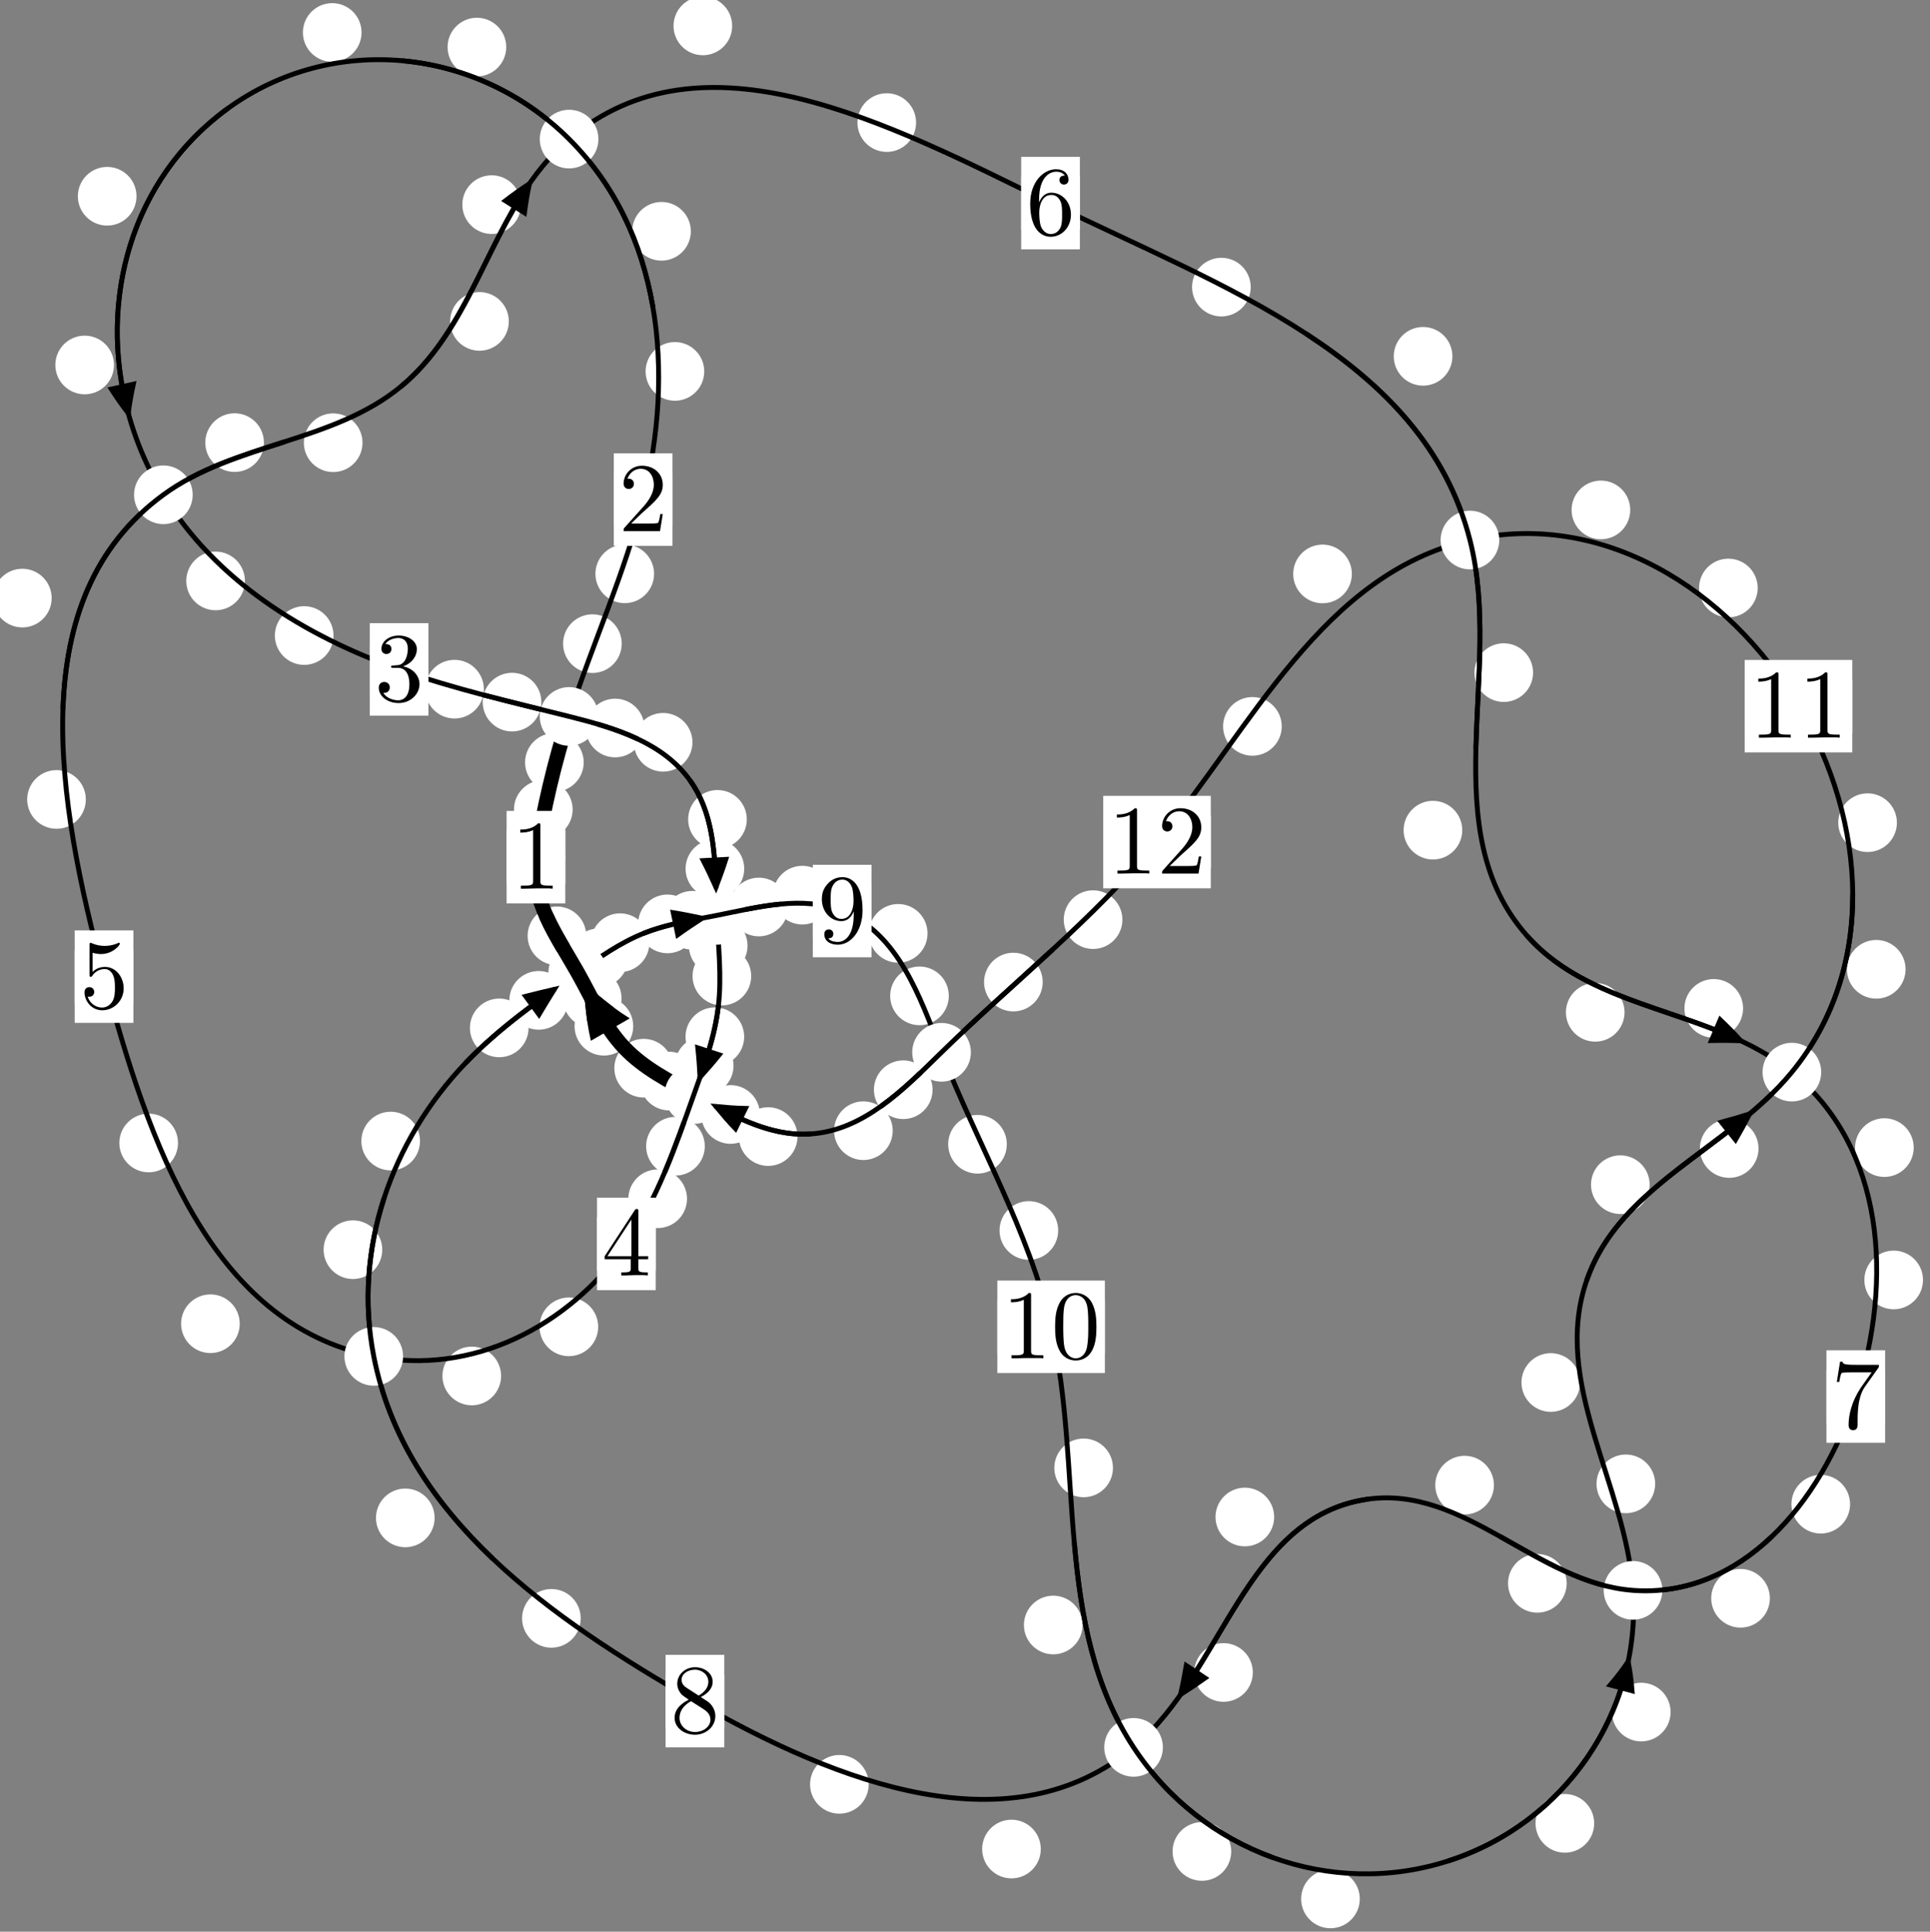 <?xml version="1.0"?>
<!-- Created by MetaPost 1.999 on 2021.07.05:2359 -->
<svg version="1.1" xmlns="http://www.w3.org/2000/svg" xmlns:xlink="http://www.w3.org/1999/xlink" width="196.696" height="196.82" viewBox="0 0 196.696 196.82">
<rect x="0" y="0" width="196.696" height="196.82" fill="#808080" stroke="none"/>
<!-- Original BoundingBox: -58.712677 -123.470810 137.983383 73.349258 -->
  <defs>
    <g transform="scale(0.01,0.01)" id="GLYPHcmr10_48">
      <path style="fill-rule: evenodd;" d="M460 -320C460 -400,455 -480,420 -554C374 -650,292 -666,250 -666C190 -666,117 -640,76 -547C44 -478,39 -400,39 -320C39 -245,43 -155,84 -79C127 2,200 22,249 22C303 22,379 1,423 -94C455 -163,460 -241,460 -320M249 -0C210 -0,151 -25,133 -121C122 -181,122 -273,122 -332C122 -396,122 -462,130 -516C149 -635,224 -644,249 -644C282 -644,348 -626,367 -527C377 -471,377 -395,377 -332C377 -257,377 -189,366 -125C351 -30,294 -0,249 -0"></path>
    </g>
    <g transform="scale(0.01,0.01)" id="GLYPHcmr10_49">
      <path style="fill-rule: evenodd;" d="M294 -640C294 -664,294 -666,271 -666C209 -602,121 -602,89 -602L89 -571C109 -571,168 -571,220 -597L220 -79C220 -43,217 -31,127 -31L95 -31L95 -0L257 -0L130 -3L217 -3L257 -3L297 -3L384 -3L419 -0L419 -31L387 -31C297 -31,294 -42,294 -79"></path>
    </g>
    <g transform="scale(0.01,0.01)" id="GLYPHcmr10_50">
      <path style="fill-rule: evenodd;" d="M127 -77L233 -180C389 -318,449 -372,449 -472C449 -586,359 -666,237 -666C124 -666,50 -574,50 -485C50 -429,100 -429,103 -429C120 -429,155 -441,155 -482C155 -508,137 -534,102 -534C94 -534,92 -534,89 -533C112 -598,166 -635,224 -635C315 -635,358 -554,358 -472C358 -392,308 -313,253 -251L61 -37C50 -26,50 -24,50 -0L421 -0L449 -174L424 -174C419 -144,412 -100,402 -85C395 -77,329 -77,307 -77"></path>
    </g>
    <g transform="scale(0.01,0.01)" id="GLYPHcmr10_51">
      <path style="fill-rule: evenodd;" d="M290 -352C372 -379,430 -449,430 -528C430 -610,342 -666,246 -666C145 -666,69 -606,69 -530C69 -497,91 -478,120 -478C151 -478,171 -500,171 -529C171 -579,124 -579,109 -579C140 -628,206 -641,242 -641C283 -641,338 -619,338 -529C338 -517,336 -459,310 -415C280 -367,246 -364,221 -363C213 -362,189 -360,182 -360C174 -359,167 -358,167 -348C167 -337,174 -337,191 -337L235 -337C317 -337,354 -269,354 -171C354 -35,285 -6,241 -6C198 -6,123 -23,88 -82C123 -77,154 -99,154 -137C154 -173,127 -193,98 -193C74 -193,42 -179,42 -135C42 -44,135 22,244 22C366 22,457 -69,457 -171C457 -253,394 -331,290 -352"></path>
    </g>
    <g transform="scale(0.01,0.01)" id="GLYPHcmr10_52">
      <path style="fill-rule: evenodd;" d="M294 -165L294 -78C294 -42,292 -31,218 -31L197 -31L197 -0L332 -0L238 -3L290 -3L332 -3L374 -3L427 -3L468 -0L468 -31L447 -31C373 -31,371 -42,371 -78L371 -165L471 -165L471 -196L371 -196L371 -651C371 -671,371 -677,355 -677C346 -677,343 -677,335 -665L28 -196L28 -165M300 -196L56 -196L300 -569"></path>
    </g>
    <g transform="scale(0.01,0.01)" id="GLYPHcmr10_53">
      <path style="fill-rule: evenodd;" d="M449 -201C449 -320,367 -420,259 -420C211 -420,168 -404,132 -369L132 -564C152 -558,185 -551,217 -551C340 -551,410 -642,410 -655C410 -661,407 -666,400 -666C399 -666,397 -666,392 -663C372 -654,323 -634,256 -634C216 -634,170 -641,123 -662C115 -665,113 -665,111 -665C101 -665,101 -657,101 -641L101 -345C101 -327,101 -319,115 -319C122 -319,124 -322,128 -328C139 -344,176 -398,257 -398C309 -398,334 -352,342 -334C358 -297,360 -258,360 -208C360 -173,360 -113,336 -71C312 -32,275 -6,229 -6C156 -6,99 -59,82 -118C85 -117,88 -116,99 -116C132 -116,149 -141,149 -165C149 -189,132 -214,99 -214C85 -214,50 -207,50 -161C50 -75,119 22,231 22C347 22,449 -74,449 -201"></path>
    </g>
    <g transform="scale(0.01,0.01)" id="GLYPHcmr10_54">
      <path style="fill-rule: evenodd;" d="M132 -328L132 -352C132 -605,256 -641,307 -641C331 -641,373 -635,395 -601C380 -601,340 -601,340 -556C340 -525,364 -510,386 -510C402 -510,432 -519,432 -558C432 -618,388 -666,305 -666C177 -666,42 -537,42 -316C42 -49,158 22,251 22C362 22,457 -72,457 -204C457 -331,368 -427,257 -427C189 -427,152 -376,132 -328M251 -6C188 -6,158 -66,152 -81C134 -128,134 -208,134 -226C134 -304,166 -404,256 -404C272 -404,318 -404,349 -342C367 -305,367 -254,367 -205C367 -157,367 -107,350 -71C320 -11,274 -6,251 -6"></path>
    </g>
    <g transform="scale(0.01,0.01)" id="GLYPHcmr10_55">
      <path style="fill-rule: evenodd;" d="M476 -609C485 -621,485 -623,485 -644L242 -644C120 -644,118 -657,114 -676L89 -676L56 -470L81 -470C84 -486,93 -549,106 -561C113 -567,191 -567,204 -567L411 -567C400 -551,321 -442,299 -409C209 -274,176 -135,176 -33C176 -23,176 22,222 22C268 22,268 -23,268 -33L268 -84C268 -139,271 -194,279 -248C283 -271,297 -357,341 -419"></path>
    </g>
    <g transform="scale(0.01,0.01)" id="GLYPHcmr10_56">
      <path style="fill-rule: evenodd;" d="M163 -457C117 -487,113 -521,113 -538C113 -599,178 -641,249 -641C322 -641,386 -589,386 -517C386 -460,347 -412,287 -377M309 -362C381 -399,430 -451,430 -517C430 -609,341 -666,250 -666C150 -666,69 -592,69 -499C69 -481,71 -436,113 -389C124 -377,161 -352,186 -335C128 -306,42 -250,42 -151C42 -45,144 22,249 22C362 22,457 -61,457 -168C457 -204,446 -249,408 -291C389 -312,373 -322,309 -362M209 -320L332 -242C360 -223,407 -193,407 -132C407 -58,332 -6,250 -6C164 -6,92 -68,92 -151C92 -209,124 -273,209 -320"></path>
    </g>
    <g transform="scale(0.01,0.01)" id="GLYPHcmr10_57">
      <path style="fill-rule: evenodd;" d="M367 -318L367 -286C367 -52,263 -6,205 -6C188 -6,134 -8,107 -42C151 -42,159 -71,159 -88C159 -119,135 -134,113 -134C97 -134,67 -125,67 -86C67 -19,121 22,206 22C335 22,457 -114,457 -329C457 -598,342 -666,253 -666C198 -666,149 -648,106 -603C65 -558,42 -516,42 -441C42 -316,130 -218,242 -218C303 -218,344 -260,367 -318M243 -241C227 -241,181 -241,150 -304C132 -341,132 -391,132 -440C132 -494,132 -541,153 -578C180 -628,218 -641,253 -641C299 -641,332 -607,349 -562C361 -530,365 -467,365 -421C365 -338,331 -241,243 -241"></path>
    </g>
  </defs>
  <path d="M58.36 82.477C58.36 81.684,58.045 80.924,57.484 80.364C56.924 79.803,56.164 79.488,55.371 79.488C54.578 79.488,53.818 79.803,53.258 80.364C52.697 80.924,52.382 81.684,52.382 82.477C52.382 83.27,52.697 84.03,53.258 84.59C53.818 85.151,54.578 85.466,55.371 85.466C56.164 85.466,56.924 85.151,57.484 84.59C58.045 84.03,58.36 83.27,58.36 82.477Z" style="fill: rgb(100%,100%,100%);stroke: none;"></path>
  <path d="M57.611 87.337C57.611 86.544,57.296 85.784,56.736 85.224C56.175 84.663,55.415 84.348,54.623 84.348C53.83 84.348,53.07 84.663,52.509 85.224C51.949 85.784,51.634 86.544,51.634 87.337C51.634 88.13,51.949 88.89,52.509 89.45C53.07 90.011,53.83 90.326,54.623 90.326C55.415 90.326,56.175 90.011,56.736 89.45C57.296 88.89,57.611 88.13,57.611 87.337Z" style="fill: rgb(100%,100%,100%);stroke: none;"></path>
  <path d="M63.364 65.582C63.364 64.79,63.049 64.029,62.489 63.469C61.928 62.908,61.168 62.594,60.375 62.594C59.583 62.594,58.822 62.908,58.262 63.469C57.701 64.029,57.387 64.79,57.387 65.582C57.387 66.375,57.701 67.135,58.262 67.696C58.822 68.256,59.583 68.571,60.375 68.571C61.168 68.571,61.928 68.256,62.489 67.696C63.049 67.135,63.364 66.375,63.364 65.582Z" style="fill: rgb(100%,100%,100%);stroke: none;"></path>
  <path d="M59.489 77.683C59.489 76.89,59.174 76.13,58.614 75.57C58.053 75.009,57.293 74.694,56.5 74.694C55.708 74.694,54.948 75.009,54.387 75.57C53.827 76.13,53.512 76.89,53.512 77.683C53.512 78.476,53.827 79.236,54.387 79.796C54.948 80.357,55.708 80.672,56.5 80.672C57.293 80.672,58.053 80.357,58.614 79.796C59.174 79.236,59.489 78.476,59.489 77.683Z" style="fill: rgb(100%,100%,100%);stroke: none;"></path>
  <path d="M71.773 37.843C71.773 37.05,71.458 36.29,70.898 35.73C70.337 35.169,69.577 34.854,68.785 34.854C67.992 34.854,67.232 35.169,66.671 35.73C66.111 36.29,65.796 37.05,65.796 37.843C65.796 38.636,66.111 39.396,66.671 39.956C67.232 40.517,67.992 40.832,68.785 40.832C69.577 40.832,70.337 40.517,70.898 39.956C71.458 39.396,71.773 38.636,71.773 37.843Z" style="fill: rgb(100%,100%,100%);stroke: none;"></path>
  <path d="M66.66 58.468C66.66 57.675,66.345 56.915,65.784 56.354C65.224 55.794,64.464 55.479,63.671 55.479C62.878 55.479,62.118 55.794,61.558 56.354C60.997 56.915,60.682 57.675,60.682 58.468C60.682 59.26,60.997 60.021,61.558 60.581C62.118 61.141,62.878 61.456,63.671 61.456C64.464 61.456,65.224 61.141,65.784 60.581C66.345 60.021,66.66 59.26,66.66 58.468Z" style="fill: rgb(100%,100%,100%);stroke: none;"></path>
  <path d="M51.593 4.797C51.593 4.005,51.278 3.245,50.717 2.684C50.157 2.124,49.397 1.809,48.604 1.809C47.811 1.809,47.051 2.124,46.491 2.684C45.93 3.245,45.615 4.005,45.615 4.797C45.615 5.59,45.93 6.35,46.491 6.911C47.051 7.471,47.811 7.786,48.604 7.786C49.397 7.786,50.157 7.471,50.717 6.911C51.278 6.35,51.593 5.59,51.593 4.797Z" style="fill: rgb(100%,100%,100%);stroke: none;"></path>
  <path d="M70.407 23.568C70.407 22.775,70.092 22.015,69.532 21.455C68.971 20.894,68.211 20.579,67.419 20.579C66.626 20.579,65.866 20.894,65.305 21.455C64.745 22.015,64.43 22.775,64.43 23.568C64.43 24.361,64.745 25.121,65.305 25.682C65.866 26.242,66.626 26.557,67.419 26.557C68.211 26.557,68.971 26.242,69.532 25.682C70.092 25.121,70.407 24.361,70.407 23.568Z" style="fill: rgb(100%,100%,100%);stroke: none;"></path>
  <path d="M13.912 19.996C13.912 19.203,13.597 18.443,13.036 17.883C12.476 17.322,11.716 17.007,10.923 17.007C10.13 17.007,9.37 17.322,8.81 17.883C8.249 18.443,7.934 19.203,7.934 19.996C7.934 20.789,8.249 21.549,8.81 22.109C9.37 22.67,10.13 22.985,10.923 22.985C11.716 22.985,12.476 22.67,13.036 22.109C13.597 21.549,13.912 20.789,13.912 19.996Z" style="fill: rgb(100%,100%,100%);stroke: none;"></path>
  <path d="M36.848 3.308C36.848 2.515,36.533 1.755,35.972 1.195C35.412 0.634,34.651 0.319,33.859 0.319C33.066 0.319,32.306 0.634,31.745 1.195C31.185 1.755,30.87 2.515,30.87 3.308C30.87 4.101,31.185 4.861,31.745 5.421C32.306 5.982,33.066 6.297,33.859 6.297C34.651 6.297,35.412 5.982,35.972 5.421C36.533 4.861,36.848 4.101,36.848 3.308Z" style="fill: rgb(100%,100%,100%);stroke: none;"></path>
  <path d="M24.961 59.191C24.961 58.398,24.646 57.638,24.086 57.078C23.525 56.517,22.765 56.202,21.972 56.202C21.18 56.202,20.42 56.517,19.859 57.078C19.299 57.638,18.984 58.398,18.984 59.191C18.984 59.984,19.299 60.744,19.859 61.304C20.42 61.865,21.18 62.18,21.972 62.18C22.765 62.18,23.525 61.865,24.086 61.304C24.646 60.744,24.961 59.984,24.961 59.191Z" style="fill: rgb(100%,100%,100%);stroke: none;"></path>
  <path d="M11.618 37.188C11.618 36.396,11.303 35.635,10.743 35.075C10.182 34.514,9.422 34.199,8.629 34.199C7.837 34.199,7.076 34.514,6.516 35.075C5.955 35.635,5.64 36.396,5.64 37.188C5.64 37.981,5.955 38.741,6.516 39.302C7.076 39.862,7.837 40.177,8.629 40.177C9.422 40.177,10.182 39.862,10.743 39.302C11.303 38.741,11.618 37.981,11.618 37.188Z" style="fill: rgb(100%,100%,100%);stroke: none;"></path>
  <path d="M49.312 70.22C49.312 69.428,48.997 68.667,48.436 68.107C47.876 67.546,47.116 67.232,46.323 67.232C45.53 67.232,44.77 67.546,44.21 68.107C43.649 68.667,43.334 69.428,43.334 70.22C43.334 71.013,43.649 71.773,44.21 72.334C44.77 72.894,45.53 73.209,46.323 73.209C47.116 73.209,47.876 72.894,48.436 72.334C48.997 71.773,49.312 71.013,49.312 70.22Z" style="fill: rgb(100%,100%,100%);stroke: none;"></path>
  <path d="M33.991 64.756C33.991 63.964,33.676 63.203,33.115 62.643C32.555 62.082,31.794 61.767,31.002 61.767C30.209 61.767,29.449 62.082,28.888 62.643C28.328 63.203,28.013 63.964,28.013 64.756C28.013 65.549,28.328 66.309,28.888 66.87C29.449 67.43,30.209 67.745,31.002 67.745C31.794 67.745,32.555 67.43,33.115 66.87C33.676 66.309,33.991 65.549,33.991 64.756Z" style="fill: rgb(100%,100%,100%);stroke: none;"></path>
  <path d="M65.681 74.178C65.681 73.385,65.366 72.625,64.805 72.064C64.245 71.504,63.485 71.189,62.692 71.189C61.899 71.189,61.139 71.504,60.579 72.064C60.018 72.625,59.703 73.385,59.703 74.178C59.703 74.97,60.018 75.731,60.579 76.291C61.139 76.851,61.899 77.166,62.692 77.166C63.485 77.166,64.245 76.851,64.805 76.291C65.366 75.731,65.681 74.97,65.681 74.178Z" style="fill: rgb(100%,100%,100%);stroke: none;"></path>
  <path d="M55.173 71.54C55.173 70.748,54.858 69.987,54.298 69.427C53.737 68.867,52.977 68.552,52.184 68.552C51.392 68.552,50.632 68.867,50.071 69.427C49.511 69.987,49.196 70.748,49.196 71.54C49.196 72.333,49.511 73.093,50.071 73.654C50.632 74.214,51.392 74.529,52.184 74.529C52.977 74.529,53.737 74.214,54.298 73.654C54.858 73.093,55.173 72.333,55.173 71.54Z" style="fill: rgb(100%,100%,100%);stroke: none;"></path>
  <path d="M76.11 83.486C76.11 82.693,75.795 81.933,75.235 81.373C74.674 80.812,73.914 80.497,73.121 80.497C72.329 80.497,71.568 80.812,71.008 81.373C70.448 81.933,70.133 82.693,70.133 83.486C70.133 84.279,70.448 85.039,71.008 85.599C71.568 86.16,72.329 86.475,73.121 86.475C73.914 86.475,74.674 86.16,75.235 85.599C75.795 85.039,76.11 84.279,76.11 83.486Z" style="fill: rgb(100%,100%,100%);stroke: none;"></path>
  <path d="M70.571 75.633C70.571 74.841,70.256 74.081,69.696 73.52C69.135 72.96,68.375 72.645,67.582 72.645C66.79 72.645,66.03 72.96,65.469 73.52C64.909 74.081,64.594 74.841,64.594 75.633C64.594 76.426,64.909 77.186,65.469 77.747C66.03 78.307,66.79 78.622,67.582 78.622C68.375 78.622,69.135 78.307,69.696 77.747C70.256 77.186,70.571 76.426,70.571 75.633Z" style="fill: rgb(100%,100%,100%);stroke: none;"></path>
  <path d="M76.186 96.358C76.186 95.566,75.871 94.805,75.31 94.245C74.75 93.684,73.99 93.37,73.197 93.37C72.404 93.37,71.644 93.684,71.084 94.245C70.523 94.805,70.208 95.566,70.208 96.358C70.208 97.151,70.523 97.911,71.084 98.472C71.644 99.032,72.404 99.347,73.197 99.347C73.99 99.347,74.75 99.032,75.31 98.472C75.871 97.911,76.186 97.151,76.186 96.358Z" style="fill: rgb(100%,100%,100%);stroke: none;"></path>
  <path d="M75.848 88.515C75.848 87.723,75.533 86.963,74.973 86.402C74.412 85.842,73.652 85.527,72.859 85.527C72.067 85.527,71.307 85.842,70.746 86.402C70.186 86.963,69.871 87.723,69.871 88.515C69.871 89.308,70.186 90.068,70.746 90.629C71.307 91.189,72.067 91.504,72.859 91.504C73.652 91.504,74.412 91.189,74.973 90.629C75.533 90.068,75.848 89.308,75.848 88.515Z" style="fill: rgb(100%,100%,100%);stroke: none;"></path>
  <path d="M75.843 105.632C75.843 104.839,75.528 104.079,74.967 103.519C74.407 102.958,73.647 102.643,72.854 102.643C72.061 102.643,71.301 102.958,70.741 103.519C70.18 104.079,69.865 104.839,69.865 105.632C69.865 106.425,70.18 107.185,70.741 107.745C71.301 108.306,72.061 108.621,72.854 108.621C73.647 108.621,74.407 108.306,74.967 107.745C75.528 107.185,75.843 106.425,75.843 105.632Z" style="fill: rgb(100%,100%,100%);stroke: none;"></path>
  <path d="M76.558 99.454C76.558 98.661,76.243 97.901,75.683 97.341C75.123 96.78,74.362 96.465,73.57 96.465C72.777 96.465,72.017 96.78,71.456 97.341C70.896 97.901,70.581 98.661,70.581 99.454C70.581 100.247,70.896 101.007,71.456 101.567C72.017 102.128,72.777 102.443,73.57 102.443C74.362 102.443,75.123 102.128,75.683 101.567C76.243 101.007,76.558 100.247,76.558 99.454Z" style="fill: rgb(100%,100%,100%);stroke: none;"></path>
  <path d="M71.829 116.789C71.829 115.996,71.514 115.236,70.953 114.676C70.393 114.115,69.633 113.8,68.84 113.8C68.047 113.8,67.287 114.115,66.727 114.676C66.166 115.236,65.851 115.996,65.851 116.789C65.851 117.582,66.166 118.342,66.727 118.902C67.287 119.463,68.047 119.778,68.84 119.778C69.633 119.778,70.393 119.463,70.953 118.902C71.514 118.342,71.829 117.582,71.829 116.789Z" style="fill: rgb(100%,100%,100%);stroke: none;"></path>
  <path d="M74.758 108.583C74.758 107.79,74.444 107.03,73.883 106.47C73.323 105.909,72.562 105.594,71.77 105.594C70.977 105.594,70.217 105.909,69.656 106.47C69.096 107.03,68.781 107.79,68.781 108.583C68.781 109.376,69.096 110.136,69.656 110.696C70.217 111.257,70.977 111.572,71.77 111.572C72.562 111.572,73.323 111.257,73.883 110.696C74.444 110.136,74.758 109.376,74.758 108.583Z" style="fill: rgb(100%,100%,100%);stroke: none;"></path>
  <path d="M60.964 135.193C60.964 134.4,60.649 133.64,60.089 133.08C59.529 132.519,58.768 132.204,57.976 132.204C57.183 132.204,56.423 132.519,55.862 133.08C55.302 133.64,54.987 134.4,54.987 135.193C54.987 135.986,55.302 136.746,55.862 137.306C56.423 137.867,57.183 138.182,57.976 138.182C58.768 138.182,59.529 137.867,60.089 137.306C60.649 136.746,60.964 135.986,60.964 135.193Z" style="fill: rgb(100%,100%,100%);stroke: none;"></path>
  <path d="M70.017 122.143C70.017 121.35,69.702 120.59,69.142 120.029C68.581 119.469,67.821 119.154,67.028 119.154C66.236 119.154,65.475 119.469,64.915 120.029C64.355 120.59,64.04 121.35,64.04 122.143C64.04 122.935,64.355 123.695,64.915 124.256C65.475 124.816,66.236 125.131,67.028 125.131C67.821 125.131,68.581 124.816,69.142 124.256C69.702 123.695,70.017 122.935,70.017 122.143Z" style="fill: rgb(100%,100%,100%);stroke: none;"></path>
  <path d="M24.433 134.876C24.433 134.083,24.119 133.323,23.558 132.763C22.998 132.202,22.237 131.887,21.445 131.887C20.652 131.887,19.892 132.202,19.331 132.763C18.771 133.323,18.456 134.083,18.456 134.876C18.456 135.669,18.771 136.429,19.331 136.989C19.892 137.55,20.652 137.865,21.445 137.865C22.237 137.865,22.998 137.55,23.558 136.989C24.119 136.429,24.433 135.669,24.433 134.876Z" style="fill: rgb(100%,100%,100%);stroke: none;"></path>
  <path d="M51.07 140.199C51.07 139.406,50.755 138.646,50.195 138.085C49.634 137.525,48.874 137.21,48.081 137.21C47.289 137.21,46.529 137.525,45.968 138.085C45.408 138.646,45.093 139.406,45.093 140.199C45.093 140.992,45.408 141.752,45.968 142.312C46.529 142.873,47.289 143.188,48.081 143.188C48.874 143.188,49.634 142.873,50.195 142.312C50.755 141.752,51.07 140.992,51.07 140.199Z" style="fill: rgb(100%,100%,100%);stroke: none;"></path>
  <path d="M8.748 81.457C8.748 80.664,8.433 79.904,7.872 79.344C7.312 78.783,6.552 78.468,5.759 78.468C4.966 78.468,4.206 78.783,3.646 79.344C3.085 79.904,2.77 80.664,2.77 81.457C2.77 82.25,3.085 83.01,3.646 83.57C4.206 84.131,4.966 84.446,5.759 84.446C6.552 84.446,7.312 84.131,7.872 83.57C8.433 83.01,8.748 82.25,8.748 81.457Z" style="fill: rgb(100%,100%,100%);stroke: none;"></path>
  <path d="M18.141 116.458C18.141 115.666,17.826 114.906,17.265 114.345C16.705 113.785,15.945 113.47,15.152 113.47C14.359 113.47,13.599 113.785,13.039 114.345C12.478 114.906,12.163 115.666,12.163 116.458C12.163 117.251,12.478 118.011,13.039 118.572C13.599 119.132,14.359 119.447,15.152 119.447C15.945 119.447,16.705 119.132,17.265 118.572C17.826 118.011,18.141 117.251,18.141 116.458Z" style="fill: rgb(100%,100%,100%);stroke: none;"></path>
  <path d="M26.898 45.098C26.898 44.306,26.583 43.545,26.023 42.985C25.462 42.425,24.702 42.11,23.91 42.11C23.117 42.11,22.357 42.425,21.796 42.985C21.236 43.545,20.921 44.306,20.921 45.098C20.921 45.891,21.236 46.651,21.796 47.212C22.357 47.772,23.117 48.087,23.91 48.087C24.702 48.087,25.462 47.772,26.023 47.212C26.583 46.651,26.898 45.891,26.898 45.098Z" style="fill: rgb(100%,100%,100%);stroke: none;"></path>
  <path d="M5.265 60.94C5.265 60.147,4.95 59.387,4.389 58.827C3.829 58.266,3.069 57.951,2.276 57.951C1.483 57.951,0.723 58.266,0.163 58.827C-0.398 59.387,-0.713 60.147,-0.713 60.94C-0.713 61.733,-0.398 62.493,0.163 63.053C0.723 63.614,1.483 63.929,2.276 63.929C3.069 63.929,3.829 63.614,4.389 63.053C4.95 62.493,5.265 61.733,5.265 60.94Z" style="fill: rgb(100%,100%,100%);stroke: none;"></path>
  <path d="M51.856 32.748C51.856 31.955,51.541 31.195,50.981 30.634C50.42 30.074,49.66 29.759,48.867 29.759C48.075 29.759,47.315 30.074,46.754 30.634C46.194 31.195,45.879 31.955,45.879 32.748C45.879 33.54,46.194 34.3,46.754 34.861C47.315 35.421,48.075 35.736,48.867 35.736C49.66 35.736,50.42 35.421,50.981 34.861C51.541 34.3,51.856 33.54,51.856 32.748Z" style="fill: rgb(100%,100%,100%);stroke: none;"></path>
  <path d="M36.945 45.11C36.945 44.317,36.63 43.557,36.069 42.996C35.509 42.436,34.749 42.121,33.956 42.121C33.163 42.121,32.403 42.436,31.843 42.996C31.282 43.557,30.967 44.317,30.967 45.11C30.967 45.902,31.282 46.663,31.843 47.223C32.403 47.783,33.163 48.098,33.956 48.098C34.749 48.098,35.509 47.783,36.069 47.223C36.63 46.663,36.945 45.902,36.945 45.11Z" style="fill: rgb(100%,100%,100%);stroke: none;"></path>
  <path d="M74.62 2.639C74.62 1.847,74.305 1.087,73.745 0.526C73.185 -0.034,72.424 -0.349,71.632 -0.349C70.839 -0.349,70.079 -0.034,69.518 0.526C68.958 1.087,68.643 1.847,68.643 2.639C68.643 3.432,68.958 4.192,69.518 4.753C70.079 5.313,70.839 5.628,71.632 5.628C72.424 5.628,73.185 5.313,73.745 4.753C74.305 4.192,74.62 3.432,74.62 2.639Z" style="fill: rgb(100%,100%,100%);stroke: none;"></path>
  <path d="M53.095 20.849C53.095 20.056,52.78 19.296,52.22 18.736C51.659 18.175,50.899 17.86,50.107 17.86C49.314 17.86,48.554 18.175,47.993 18.736C47.433 19.296,47.118 20.056,47.118 20.849C47.118 21.642,47.433 22.402,47.993 22.962C48.554 23.523,49.314 23.838,50.107 23.838C50.899 23.838,51.659 23.523,52.22 22.962C52.78 22.402,53.095 21.642,53.095 20.849Z" style="fill: rgb(100%,100%,100%);stroke: none;"></path>
  <path d="M127.467 29.254C127.467 28.462,127.152 27.702,126.591 27.141C126.031 26.581,125.271 26.266,124.478 26.266C123.685 26.266,122.925 26.581,122.365 27.141C121.804 27.702,121.489 28.462,121.489 29.254C121.489 30.047,121.804 30.807,122.365 31.368C122.925 31.928,123.685 32.243,124.478 32.243C125.271 32.243,126.031 31.928,126.591 31.368C127.152 30.807,127.467 30.047,127.467 29.254Z" style="fill: rgb(100%,100%,100%);stroke: none;"></path>
  <path d="M93.362 12.489C93.362 11.697,93.048 10.937,92.487 10.376C91.927 9.816,91.166 9.501,90.374 9.501C89.581 9.501,88.821 9.816,88.26 10.376C87.7 10.937,87.385 11.697,87.385 12.489C87.385 13.282,87.7 14.042,88.26 14.603C88.821 15.163,89.581 15.478,90.374 15.478C91.166 15.478,91.927 15.163,92.487 14.603C93.048 14.042,93.362 13.282,93.362 12.489Z" style="fill: rgb(100%,100%,100%);stroke: none;"></path>
  <path d="M156.244 68.534C156.244 67.741,155.929 66.981,155.369 66.42C154.808 65.86,154.048 65.545,153.256 65.545C152.463 65.545,151.703 65.86,151.142 66.42C150.582 66.981,150.267 67.741,150.267 68.534C150.267 69.326,150.582 70.086,151.142 70.647C151.703 71.207,152.463 71.522,153.256 71.522C154.048 71.522,154.808 71.207,155.369 70.647C155.929 70.086,156.244 69.326,156.244 68.534Z" style="fill: rgb(100%,100%,100%);stroke: none;"></path>
  <path d="M148.022 36.306C148.022 35.513,147.707 34.753,147.147 34.193C146.586 33.632,145.826 33.317,145.033 33.317C144.241 33.317,143.481 33.632,142.92 34.193C142.36 34.753,142.045 35.513,142.045 36.306C142.045 37.099,142.36 37.859,142.92 38.419C143.481 38.98,144.241 39.295,145.033 39.295C145.826 39.295,146.586 38.98,147.147 38.419C147.707 37.859,148.022 37.099,148.022 36.306Z" style="fill: rgb(100%,100%,100%);stroke: none;"></path>
  <path d="M165.566 103.145C165.566 102.353,165.251 101.593,164.69 101.032C164.13 100.472,163.37 100.157,162.577 100.157C161.784 100.157,161.024 100.472,160.464 101.032C159.903 101.593,159.588 102.353,159.588 103.145C159.588 103.938,159.903 104.698,160.464 105.259C161.024 105.819,161.784 106.134,162.577 106.134C163.37 106.134,164.13 105.819,164.69 105.259C165.251 104.698,165.566 103.938,165.566 103.145Z" style="fill: rgb(100%,100%,100%);stroke: none;"></path>
  <path d="M149.026 84.586C149.026 83.793,148.711 83.033,148.151 82.473C147.59 81.912,146.83 81.597,146.038 81.597C145.245 81.597,144.485 81.912,143.924 82.473C143.364 83.033,143.049 83.793,143.049 84.586C143.049 85.379,143.364 86.139,143.924 86.699C144.485 87.26,145.245 87.575,146.038 87.575C146.83 87.575,147.59 87.26,148.151 86.699C148.711 86.139,149.026 85.379,149.026 84.586Z" style="fill: rgb(100%,100%,100%);stroke: none;"></path>
  <path d="M195.036 116.929C195.036 116.136,194.721 115.376,194.161 114.816C193.6 114.255,192.84 113.94,192.047 113.94C191.255 113.94,190.495 114.255,189.934 114.816C189.374 115.376,189.059 116.136,189.059 116.929C189.059 117.722,189.374 118.482,189.934 119.042C190.495 119.603,191.255 119.918,192.047 119.918C192.84 119.918,193.6 119.603,194.161 119.042C194.721 118.482,195.036 117.722,195.036 116.929Z" style="fill: rgb(100%,100%,100%);stroke: none;"></path>
  <path d="M177.646 102.746C177.646 101.953,177.331 101.193,176.771 100.633C176.21 100.072,175.45 99.757,174.657 99.757C173.865 99.757,173.104 100.072,172.544 100.633C171.983 101.193,171.669 101.953,171.669 102.746C171.669 103.539,171.983 104.299,172.544 104.859C173.104 105.42,173.865 105.735,174.657 105.735C175.45 105.735,176.21 105.42,176.771 104.859C177.331 104.299,177.646 103.539,177.646 102.746Z" style="fill: rgb(100%,100%,100%);stroke: none;"></path>
  <path d="M188.551 153.263C188.551 152.471,188.236 151.71,187.676 151.15C187.115 150.59,186.355 150.275,185.562 150.275C184.77 150.275,184.01 150.59,183.449 151.15C182.889 151.71,182.574 152.471,182.574 153.263C182.574 154.056,182.889 154.816,183.449 155.377C184.01 155.937,184.77 156.252,185.562 156.252C186.355 156.252,187.115 155.937,187.676 155.377C188.236 154.816,188.551 154.056,188.551 153.263Z" style="fill: rgb(100%,100%,100%);stroke: none;"></path>
  <path d="M195.983 130.415C195.983 129.622,195.668 128.862,195.108 128.302C194.547 127.741,193.787 127.426,192.995 127.426C192.202 127.426,191.442 127.741,190.881 128.302C190.321 128.862,190.006 129.622,190.006 130.415C190.006 131.208,190.321 131.968,190.881 132.528C191.442 133.089,192.202 133.404,192.995 133.404C193.787 133.404,194.547 133.089,195.108 132.528C195.668 131.968,195.983 131.208,195.983 130.415Z" style="fill: rgb(100%,100%,100%);stroke: none;"></path>
  <path d="M159.668 161.327C159.668 160.535,159.353 159.774,158.793 159.214C158.232 158.654,157.472 158.339,156.68 158.339C155.887 158.339,155.127 158.654,154.566 159.214C154.006 159.774,153.691 160.535,153.691 161.327C153.691 162.12,154.006 162.88,154.566 163.441C155.127 164.001,155.887 164.316,156.68 164.316C157.472 164.316,158.232 164.001,158.793 163.441C159.353 162.88,159.668 162.12,159.668 161.327Z" style="fill: rgb(100%,100%,100%);stroke: none;"></path>
  <path d="M180.377 162.85C180.377 162.058,180.062 161.298,179.501 160.737C178.941 160.177,178.18 159.862,177.388 159.862C176.595 159.862,175.835 160.177,175.274 160.737C174.714 161.298,174.399 162.058,174.399 162.85C174.399 163.643,174.714 164.403,175.274 164.964C175.835 165.524,176.595 165.839,177.388 165.839C178.18 165.839,178.941 165.524,179.501 164.964C180.062 164.403,180.377 163.643,180.377 162.85Z" style="fill: rgb(100%,100%,100%);stroke: none;"></path>
  <path d="M129.856 154.569C129.856 153.776,129.541 153.016,128.981 152.455C128.42 151.895,127.66 151.58,126.867 151.58C126.075 151.58,125.315 151.895,124.754 152.455C124.194 153.016,123.879 153.776,123.879 154.569C123.879 155.361,124.194 156.122,124.754 156.682C125.315 157.243,126.075 157.558,126.867 157.558C127.66 157.558,128.42 157.243,128.981 156.682C129.541 156.122,129.856 155.361,129.856 154.569Z" style="fill: rgb(100%,100%,100%);stroke: none;"></path>
  <path d="M152.254 151.321C152.254 150.529,151.939 149.769,151.378 149.208C150.818 148.648,150.058 148.333,149.265 148.333C148.472 148.333,147.712 148.648,147.152 149.208C146.591 149.769,146.276 150.529,146.276 151.321C146.276 152.114,146.591 152.874,147.152 153.435C147.712 153.995,148.472 154.31,149.265 154.31C150.058 154.31,150.818 153.995,151.378 153.435C151.939 152.874,152.254 152.114,152.254 151.321Z" style="fill: rgb(100%,100%,100%);stroke: none;"></path>
  <path d="M106.072 188.4C106.072 187.608,105.757 186.847,105.197 186.287C104.636 185.726,103.876 185.412,103.083 185.412C102.291 185.412,101.531 185.726,100.97 186.287C100.41 186.847,100.095 187.608,100.095 188.4C100.095 189.193,100.41 189.953,100.97 190.514C101.531 191.074,102.291 191.389,103.083 191.389C103.876 191.389,104.636 191.074,105.197 190.514C105.757 189.953,106.072 189.193,106.072 188.4Z" style="fill: rgb(100%,100%,100%);stroke: none;"></path>
  <path d="M127.683 170.409C127.683 169.617,127.368 168.856,126.808 168.296C126.247 167.736,125.487 167.421,124.694 167.421C123.902 167.421,123.142 167.736,122.581 168.296C122.021 168.856,121.706 169.617,121.706 170.409C121.706 171.202,122.021 171.962,122.581 172.523C123.142 173.083,123.902 173.398,124.694 173.398C125.487 173.398,126.247 173.083,126.808 172.523C127.368 171.962,127.683 171.202,127.683 170.409Z" style="fill: rgb(100%,100%,100%);stroke: none;"></path>
  <path d="M59.185 164.897C59.185 164.104,58.87 163.344,58.31 162.783C57.749 162.223,56.989 161.908,56.197 161.908C55.404 161.908,54.644 162.223,54.083 162.783C53.523 163.344,53.208 164.104,53.208 164.897C53.208 165.689,53.523 166.449,54.083 167.01C54.644 167.57,55.404 167.885,56.197 167.885C56.989 167.885,57.749 167.57,58.31 167.01C58.87 166.449,59.185 165.689,59.185 164.897Z" style="fill: rgb(100%,100%,100%);stroke: none;"></path>
  <path d="M88.535 181.808C88.535 181.016,88.22 180.255,87.659 179.695C87.099 179.134,86.339 178.819,85.546 178.819C84.753 178.819,83.993 179.134,83.433 179.695C82.872 180.255,82.557 181.016,82.557 181.808C82.557 182.601,82.872 183.361,83.433 183.922C83.993 184.482,84.753 184.797,85.546 184.797C86.339 184.797,87.099 184.482,87.659 183.922C88.22 183.361,88.535 182.601,88.535 181.808Z" style="fill: rgb(100%,100%,100%);stroke: none;"></path>
  <path d="M38.959 127.332C38.959 126.54,38.644 125.779,38.083 125.219C37.523 124.658,36.763 124.343,35.97 124.343C35.177 124.343,34.417 124.658,33.857 125.219C33.296 125.779,32.981 126.54,32.981 127.332C32.981 128.125,33.296 128.885,33.857 129.446C34.417 130.006,35.177 130.321,35.97 130.321C36.763 130.321,37.523 130.006,38.083 129.446C38.644 128.885,38.959 128.125,38.959 127.332Z" style="fill: rgb(100%,100%,100%);stroke: none;"></path>
  <path d="M44.294 154.659C44.294 153.866,43.98 153.106,43.419 152.546C42.859 151.985,42.098 151.67,41.306 151.67C40.513 151.67,39.753 151.985,39.192 152.546C38.632 153.106,38.317 153.866,38.317 154.659C38.317 155.452,38.632 156.212,39.192 156.772C39.753 157.333,40.513 157.648,41.306 157.648C42.098 157.648,42.859 157.333,43.419 156.772C43.98 156.212,44.294 155.452,44.294 154.659Z" style="fill: rgb(100%,100%,100%);stroke: none;"></path>
  <path d="M53.87 104.733C53.87 103.94,53.555 103.18,52.994 102.619C52.434 102.059,51.674 101.744,50.881 101.744C50.088 101.744,49.328 102.059,48.768 102.619C48.207 103.18,47.892 103.94,47.892 104.733C47.892 105.525,48.207 106.286,48.768 106.846C49.328 107.407,50.088 107.722,50.881 107.722C51.674 107.722,52.434 107.407,52.994 106.846C53.555 106.286,53.87 105.525,53.87 104.733Z" style="fill: rgb(100%,100%,100%);stroke: none;"></path>
  <path d="M42.804 116.263C42.804 115.47,42.49 114.71,41.929 114.15C41.369 113.589,40.608 113.274,39.816 113.274C39.023 113.274,38.263 113.589,37.702 114.15C37.142 114.71,36.827 115.47,36.827 116.263C36.827 117.056,37.142 117.816,37.702 118.376C38.263 118.937,39.023 119.252,39.816 119.252C40.608 119.252,41.369 118.937,41.929 118.376C42.49 117.816,42.804 117.056,42.804 116.263Z" style="fill: rgb(100%,100%,100%);stroke: none;"></path>
  <path d="M64.021 97.59C64.021 96.797,63.706 96.037,63.145 95.476C62.585 94.916,61.825 94.601,61.032 94.601C60.239 94.601,59.479 94.916,58.919 95.476C58.358 96.037,58.043 96.797,58.043 97.59C58.043 98.382,58.358 99.143,58.919 99.703C59.479 100.263,60.239 100.578,61.032 100.578C61.825 100.578,62.585 100.263,63.145 99.703C63.706 99.143,64.021 98.382,64.021 97.59Z" style="fill: rgb(100%,100%,100%);stroke: none;"></path>
  <path d="M57.888 101.927C57.888 101.134,57.573 100.374,57.012 99.814C56.452 99.253,55.692 98.938,54.899 98.938C54.106 98.938,53.346 99.253,52.786 99.814C52.225 100.374,51.91 101.134,51.91 101.927C51.91 102.72,52.225 103.48,52.786 104.04C53.346 104.601,54.106 104.916,54.899 104.916C55.692 104.916,56.452 104.601,57.012 104.04C57.573 103.48,57.888 102.72,57.888 101.927Z" style="fill: rgb(100%,100%,100%);stroke: none;"></path>
  <path d="M71.011 94.137C71.011 93.344,70.696 92.584,70.136 92.024C69.575 91.463,68.815 91.148,68.022 91.148C67.23 91.148,66.469 91.463,65.909 92.024C65.349 92.584,65.034 93.344,65.034 94.137C65.034 94.93,65.349 95.69,65.909 96.25C66.469 96.811,67.23 97.126,68.022 97.126C68.815 97.126,69.575 96.811,70.136 96.25C70.696 95.69,71.011 94.93,71.011 94.137Z" style="fill: rgb(100%,100%,100%);stroke: none;"></path>
  <path d="M66.186 96.05C66.186 95.258,65.871 94.497,65.311 93.937C64.75 93.377,63.99 93.062,63.197 93.062C62.405 93.062,61.644 93.377,61.084 93.937C60.523 94.497,60.209 95.258,60.209 96.05C60.209 96.843,60.523 97.603,61.084 98.164C61.644 98.724,62.405 99.039,63.197 99.039C63.99 99.039,64.75 98.724,65.311 98.164C65.871 97.603,66.186 96.843,66.186 96.05Z" style="fill: rgb(100%,100%,100%);stroke: none;"></path>
  <path d="M80.326 92.416C80.326 91.623,80.011 90.863,79.45 90.302C78.89 89.742,78.129 89.427,77.337 89.427C76.544 89.427,75.784 89.742,75.223 90.302C74.663 90.863,74.348 91.623,74.348 92.416C74.348 93.208,74.663 93.968,75.223 94.529C75.784 95.089,76.544 95.404,77.337 95.404C78.129 95.404,78.89 95.089,79.45 94.529C80.011 93.968,80.326 93.208,80.326 92.416Z" style="fill: rgb(100%,100%,100%);stroke: none;"></path>
  <path d="M73.553 93.767C73.553 92.974,73.238 92.214,72.677 91.654C72.117 91.093,71.357 90.778,70.564 90.778C69.771 90.778,69.011 91.093,68.451 91.654C67.89 92.214,67.575 92.974,67.575 93.767C67.575 94.56,67.89 95.32,68.451 95.88C69.011 96.441,69.771 96.756,70.564 96.756C71.357 96.756,72.117 96.441,72.677 95.88C73.238 95.32,73.553 94.56,73.553 93.767Z" style="fill: rgb(100%,100%,100%);stroke: none;"></path>
  <path d="M94.531 95.101C94.531 94.308,94.216 93.548,93.655 92.988C93.095 92.427,92.335 92.112,91.542 92.112C90.749 92.112,89.989 92.427,89.429 92.988C88.868 93.548,88.553 94.308,88.553 95.101C88.553 95.894,88.868 96.654,89.429 97.214C89.989 97.775,90.749 98.09,91.542 98.09C92.335 98.09,93.095 97.775,93.655 97.214C94.216 96.654,94.531 95.894,94.531 95.101Z" style="fill: rgb(100%,100%,100%);stroke: none;"></path>
  <path d="M84.757 91.208C84.757 90.415,84.442 89.655,83.882 89.095C83.321 88.534,82.561 88.219,81.768 88.219C80.976 88.219,80.216 88.534,79.655 89.095C79.095 89.655,78.78 90.415,78.78 91.208C78.78 92.001,79.095 92.761,79.655 93.321C80.216 93.882,80.976 94.197,81.768 94.197C82.561 94.197,83.321 93.882,83.882 93.321C84.442 92.761,84.757 92.001,84.757 91.208Z" style="fill: rgb(100%,100%,100%);stroke: none;"></path>
  <path d="M102.61 116.59C102.61 115.797,102.295 115.037,101.735 114.477C101.174 113.916,100.414 113.601,99.621 113.601C98.829 113.601,98.069 113.916,97.508 114.477C96.948 115.037,96.633 115.797,96.633 116.59C96.633 117.383,96.948 118.143,97.508 118.703C98.069 119.264,98.829 119.579,99.621 119.579C100.414 119.579,101.174 119.264,101.735 118.703C102.295 118.143,102.61 117.383,102.61 116.59Z" style="fill: rgb(100%,100%,100%);stroke: none;"></path>
  <path d="M96.698 101.469C96.698 100.676,96.383 99.916,95.823 99.356C95.262 98.795,94.502 98.48,93.709 98.48C92.917 98.48,92.157 98.795,91.596 99.356C91.036 99.916,90.721 100.676,90.721 101.469C90.721 102.262,91.036 103.022,91.596 103.583C92.157 104.143,92.917 104.458,93.709 104.458C94.502 104.458,95.262 104.143,95.823 103.583C96.383 103.022,96.698 102.262,96.698 101.469Z" style="fill: rgb(100%,100%,100%);stroke: none;"></path>
  <path d="M113.428 149.564C113.428 148.771,113.113 148.011,112.552 147.451C111.992 146.89,111.232 146.575,110.439 146.575C109.646 146.575,108.886 146.89,108.326 147.451C107.765 148.011,107.45 148.771,107.45 149.564C107.45 150.357,107.765 151.117,108.326 151.677C108.886 152.238,109.646 152.553,110.439 152.553C111.232 152.553,111.992 152.238,112.552 151.677C113.113 151.117,113.428 150.357,113.428 149.564Z" style="fill: rgb(100%,100%,100%);stroke: none;"></path>
  <path d="M107.845 125.374C107.845 124.581,107.53 123.821,106.969 123.26C106.409 122.7,105.649 122.385,104.856 122.385C104.063 122.385,103.303 122.7,102.743 123.26C102.182 123.821,101.867 124.581,101.867 125.374C101.867 126.166,102.182 126.927,102.743 127.487C103.303 128.048,104.063 128.363,104.856 128.363C105.649 128.363,106.409 128.048,106.969 127.487C107.53 126.927,107.845 126.166,107.845 125.374Z" style="fill: rgb(100%,100%,100%);stroke: none;"></path>
  <path d="M125.479 188.647C125.479 187.855,125.164 187.094,124.604 186.534C124.043 185.973,123.283 185.659,122.491 185.659C121.698 185.659,120.938 185.973,120.377 186.534C119.817 187.094,119.502 187.855,119.502 188.647C119.502 189.44,119.817 190.2,120.377 190.761C120.938 191.321,121.698 191.636,122.491 191.636C123.283 191.636,124.043 191.321,124.604 190.761C125.164 190.2,125.479 189.44,125.479 188.647Z" style="fill: rgb(100%,100%,100%);stroke: none;"></path>
  <path d="M110.33 165.574C110.33 164.781,110.015 164.021,109.454 163.46C108.894 162.9,108.134 162.585,107.341 162.585C106.548 162.585,105.788 162.9,105.228 163.46C104.667 164.021,104.352 164.781,104.352 165.574C104.352 166.366,104.667 167.127,105.228 167.687C105.788 168.248,106.548 168.563,107.341 168.563C108.134 168.563,108.894 168.248,109.454 167.687C110.015 167.127,110.33 166.366,110.33 165.574Z" style="fill: rgb(100%,100%,100%);stroke: none;"></path>
  <path d="M162.472 185.783C162.472 184.99,162.157 184.23,161.596 183.67C161.036 183.109,160.275 182.794,159.483 182.794C158.69 182.794,157.93 183.109,157.369 183.67C156.809 184.23,156.494 184.99,156.494 185.783C156.494 186.576,156.809 187.336,157.369 187.897C157.93 188.457,158.69 188.772,159.483 188.772C160.275 188.772,161.036 188.457,161.596 187.897C162.157 187.336,162.472 186.576,162.472 185.783Z" style="fill: rgb(100%,100%,100%);stroke: none;"></path>
  <path d="M138.583 193.482C138.583 192.689,138.268 191.929,137.707 191.369C137.147 190.808,136.387 190.493,135.594 190.493C134.801 190.493,134.041 190.808,133.481 191.369C132.92 191.929,132.605 192.689,132.605 193.482C132.605 194.275,132.92 195.035,133.481 195.595C134.041 196.156,134.801 196.471,135.594 196.471C136.387 196.471,137.147 196.156,137.707 195.595C138.268 195.035,138.583 194.275,138.583 193.482Z" style="fill: rgb(100%,100%,100%);stroke: none;"></path>
  <path d="M168.686 151.191C168.686 150.398,168.371 149.638,167.811 149.078C167.25 148.517,166.49 148.202,165.697 148.202C164.905 148.202,164.144 148.517,163.584 149.078C163.023 149.638,162.708 150.398,162.708 151.191C162.708 151.984,163.023 152.744,163.584 153.304C164.144 153.865,164.905 154.18,165.697 154.18C166.49 154.18,167.25 153.865,167.811 153.304C168.371 152.744,168.686 151.984,168.686 151.191Z" style="fill: rgb(100%,100%,100%);stroke: none;"></path>
  <path d="M170.258 174.445C170.258 173.652,169.943 172.892,169.383 172.332C168.822 171.771,168.062 171.456,167.269 171.456C166.477 171.456,165.717 171.771,165.156 172.332C164.596 172.892,164.281 173.652,164.281 174.445C164.281 175.238,164.596 175.998,165.156 176.558C165.717 177.119,166.477 177.434,167.269 177.434C168.062 177.434,168.822 177.119,169.383 176.558C169.943 175.998,170.258 175.238,170.258 174.445Z" style="fill: rgb(100%,100%,100%);stroke: none;"></path>
  <path d="M168.124 120.708C168.124 119.915,167.81 119.155,167.249 118.594C166.689 118.034,165.928 117.719,165.136 117.719C164.343 117.719,163.583 118.034,163.022 118.594C162.462 119.155,162.147 119.915,162.147 120.708C162.147 121.5,162.462 122.26,163.022 122.821C163.583 123.381,164.343 123.696,165.136 123.696C165.928 123.696,166.689 123.381,167.249 122.821C167.81 122.26,168.124 121.5,168.124 120.708Z" style="fill: rgb(100%,100%,100%);stroke: none;"></path>
  <path d="M161.038 140.865C161.038 140.073,160.723 139.312,160.162 138.752C159.602 138.191,158.842 137.876,158.049 137.876C157.256 137.876,156.496 138.191,155.936 138.752C155.375 139.312,155.06 140.073,155.06 140.865C155.06 141.658,155.375 142.418,155.936 142.979C156.496 143.539,157.256 143.854,158.049 143.854C158.842 143.854,159.602 143.539,160.162 142.979C160.723 142.418,161.038 141.658,161.038 140.865Z" style="fill: rgb(100%,100%,100%);stroke: none;"></path>
  <path d="M194.207 98.763C194.207 97.97,193.892 97.21,193.332 96.649C192.771 96.089,192.011 95.774,191.218 95.774C190.426 95.774,189.665 96.089,189.105 96.649C188.545 97.21,188.23 97.97,188.23 98.763C188.23 99.555,188.545 100.316,189.105 100.876C189.665 101.437,190.426 101.751,191.218 101.751C192.011 101.751,192.771 101.437,193.332 100.876C193.892 100.316,194.207 99.555,194.207 98.763Z" style="fill: rgb(100%,100%,100%);stroke: none;"></path>
  <path d="M179.22 117.023C179.22 116.23,178.905 115.47,178.345 114.909C177.784 114.349,177.024 114.034,176.231 114.034C175.439 114.034,174.678 114.349,174.118 114.909C173.558 115.47,173.243 116.23,173.243 117.023C173.243 117.815,173.558 118.575,174.118 119.136C174.678 119.696,175.439 120.011,176.231 120.011C177.024 120.011,177.784 119.696,178.345 119.136C178.905 118.575,179.22 117.815,179.22 117.023Z" style="fill: rgb(100%,100%,100%);stroke: none;"></path>
  <path d="M179.136 59.911C179.136 59.119,178.821 58.359,178.261 57.798C177.7 57.238,176.94 56.923,176.147 56.923C175.355 56.923,174.594 57.238,174.034 57.798C173.473 58.359,173.159 59.119,173.159 59.911C173.159 60.704,173.473 61.464,174.034 62.025C174.594 62.585,175.355 62.9,176.147 62.9C176.94 62.9,177.7 62.585,178.261 62.025C178.821 61.464,179.136 60.704,179.136 59.911Z" style="fill: rgb(100%,100%,100%);stroke: none;"></path>
  <path d="M193.323 83.824C193.323 83.032,193.009 82.271,192.448 81.711C191.888 81.15,191.127 80.836,190.335 80.836C189.542 80.836,188.782 81.15,188.221 81.711C187.661 82.271,187.346 83.032,187.346 83.824C187.346 84.617,187.661 85.377,188.221 85.938C188.782 86.498,189.542 86.813,190.335 86.813C191.127 86.813,191.888 86.498,192.448 85.938C193.009 85.377,193.323 84.617,193.323 83.824Z" style="fill: rgb(100%,100%,100%);stroke: none;"></path>
  <path d="M137.775 58.479C137.775 57.686,137.46 56.926,136.9 56.366C136.339 55.805,135.579 55.49,134.786 55.49C133.994 55.49,133.233 55.805,132.673 56.366C132.112 56.926,131.798 57.686,131.798 58.479C131.798 59.272,132.112 60.032,132.673 60.592C133.233 61.153,133.994 61.468,134.786 61.468C135.579 61.468,136.339 61.153,136.9 60.592C137.46 60.032,137.775 59.272,137.775 58.479Z" style="fill: rgb(100%,100%,100%);stroke: none;"></path>
  <path d="M166.145 51.957C166.145 51.164,165.83 50.404,165.27 49.844C164.709 49.283,163.949 48.968,163.157 48.968C162.364 48.968,161.604 49.283,161.043 49.844C160.483 50.404,160.168 51.164,160.168 51.957C160.168 52.75,160.483 53.51,161.043 54.07C161.604 54.631,162.364 54.946,163.157 54.946C163.949 54.946,164.709 54.631,165.27 54.07C165.83 53.51,166.145 52.75,166.145 51.957Z" style="fill: rgb(100%,100%,100%);stroke: none;"></path>
  <path d="M114.389 93.704C114.389 92.911,114.074 92.151,113.514 91.59C112.953 91.03,112.193 90.715,111.4 90.715C110.608 90.715,109.848 91.03,109.287 91.59C108.727 92.151,108.412 92.911,108.412 93.704C108.412 94.496,108.727 95.257,109.287 95.817C109.848 96.377,110.608 96.692,111.4 96.692C112.193 96.692,112.953 96.377,113.514 95.817C114.074 95.257,114.389 94.496,114.389 93.704Z" style="fill: rgb(100%,100%,100%);stroke: none;"></path>
  <path d="M130.629 74.012C130.629 73.219,130.314 72.459,129.753 71.899C129.193 71.338,128.432 71.023,127.64 71.023C126.847 71.023,126.087 71.338,125.526 71.899C124.966 72.459,124.651 73.219,124.651 74.012C124.651 74.805,124.966 75.565,125.526 76.125C126.087 76.686,126.847 77.001,127.64 77.001C128.432 77.001,129.193 76.686,129.753 76.125C130.314 75.565,130.629 74.805,130.629 74.012Z" style="fill: rgb(100%,100%,100%);stroke: none;"></path>
  <path d="M95.044 111.034C95.044 110.241,94.729 109.481,94.168 108.92C93.608 108.36,92.848 108.045,92.055 108.045C91.262 108.045,90.502 108.36,89.942 108.92C89.381 109.481,89.066 110.241,89.066 111.034C89.066 111.826,89.381 112.587,89.942 113.147C90.502 113.708,91.262 114.022,92.055 114.022C92.848 114.022,93.608 113.708,94.168 113.147C94.729 112.587,95.044 111.826,95.044 111.034Z" style="fill: rgb(100%,100%,100%);stroke: none;"></path>
  <path d="M106.267 100.064C106.267 99.271,105.952 98.511,105.391 97.95C104.831 97.39,104.071 97.075,103.278 97.075C102.485 97.075,101.725 97.39,101.165 97.95C100.604 98.511,100.289 99.271,100.289 100.064C100.289 100.856,100.604 101.616,101.165 102.177C101.725 102.737,102.485 103.052,103.278 103.052C104.071 103.052,104.831 102.737,105.391 102.177C105.952 101.616,106.267 100.856,106.267 100.064Z" style="fill: rgb(100%,100%,100%);stroke: none;"></path>
  <path d="M81.278 115.807C81.278 115.014,80.963 114.254,80.402 113.693C79.842 113.133,79.082 112.818,78.289 112.818C77.496 112.818,76.736 113.133,76.176 113.693C75.615 114.254,75.3 115.014,75.3 115.807C75.3 116.599,75.615 117.359,76.176 117.92C76.736 118.48,77.496 118.795,78.289 118.795C79.082 118.795,79.842 118.48,80.402 117.92C80.963 117.359,81.278 116.599,81.278 115.807Z" style="fill: rgb(100%,100%,100%);stroke: none;"></path>
  <path d="M90.981 115.208C90.981 114.415,90.666 113.655,90.106 113.094C89.545 112.534,88.785 112.219,87.993 112.219C87.2 112.219,86.44 112.534,85.879 113.094C85.319 113.655,85.004 114.415,85.004 115.208C85.004 116,85.319 116.761,85.879 117.321C86.44 117.882,87.2 118.196,87.993 118.196C88.785 118.196,89.545 117.882,90.106 117.321C90.666 116.761,90.981 116,90.981 115.208Z" style="fill: rgb(100%,100%,100%);stroke: none;"></path>
  <path d="M71.19 110.151C71.19 109.359,70.875 108.598,70.314 108.038C69.754 107.477,68.993 107.162,68.201 107.162C67.408 107.162,66.648 107.477,66.087 108.038C65.527 108.598,65.212 109.359,65.212 110.151C65.212 110.944,65.527 111.704,66.087 112.265C66.648 112.825,67.408 113.14,68.201 113.14C68.993 113.14,69.754 112.825,70.314 112.265C70.875 111.704,71.19 110.944,71.19 110.151Z" style="fill: rgb(100%,100%,100%);stroke: none;"></path>
  <path d="M77.445 113.554C77.445 112.761,77.13 112.001,76.57 111.441C76.009 110.88,75.249 110.565,74.456 110.565C73.664 110.565,72.903 110.88,72.343 111.441C71.783 112.001,71.468 112.761,71.468 113.554C71.468 114.347,71.783 115.107,72.343 115.667C72.903 116.228,73.664 116.543,74.456 116.543C75.249 116.543,76.009 116.228,76.57 115.667C77.13 115.107,77.445 114.347,77.445 113.554Z" style="fill: rgb(100%,100%,100%);stroke: none;"></path>
  <path d="M64.535 104.563C64.535 103.771,64.22 103.01,63.659 102.45C63.099 101.89,62.339 101.575,61.546 101.575C60.753 101.575,59.993 101.89,59.433 102.45C58.872 103.01,58.557 103.771,58.557 104.563C58.557 105.356,58.872 106.116,59.433 106.677C59.993 107.237,60.753 107.552,61.546 107.552C62.339 107.552,63.099 107.237,63.659 106.677C64.22 106.116,64.535 105.356,64.535 104.563Z" style="fill: rgb(100%,100%,100%);stroke: none;"></path>
  <path d="M68.589 108.838C68.589 108.045,68.274 107.285,67.713 106.724C67.153 106.164,66.393 105.849,65.6 105.849C64.807 105.849,64.047 106.164,63.486 106.724C62.926 107.285,62.611 108.045,62.611 108.838C62.611 109.63,62.926 110.39,63.486 110.951C64.047 111.511,64.807 111.826,65.6 111.826C66.393 111.826,67.153 111.511,67.713 110.951C68.274 110.39,68.589 109.63,68.589 108.838Z" style="fill: rgb(100%,100%,100%);stroke: none;"></path>
  <path d="M59.749 95.355C59.749 94.562,59.434 93.802,58.874 93.242C58.314 92.681,57.553 92.366,56.761 92.366C55.968 92.366,55.208 92.681,54.647 93.242C54.087 93.802,53.772 94.562,53.772 95.355C53.772 96.148,54.087 96.908,54.647 97.468C55.208 98.029,55.968 98.344,56.761 98.344C57.553 98.344,58.314 98.029,58.874 97.468C59.434 96.908,59.749 96.148,59.749 95.355Z" style="fill: rgb(100%,100%,100%);stroke: none;"></path>
  <path d="M63.347 101.734C63.347 100.941,63.033 100.181,62.472 99.621C61.912 99.06,61.151 98.745,60.359 98.745C59.566 98.745,58.806 99.06,58.245 99.621C57.685 100.181,57.37 100.941,57.37 101.734C57.37 102.527,57.685 103.287,58.245 103.847C58.806 104.408,59.566 104.723,60.359 104.723C61.151 104.723,61.912 104.408,62.472 103.847C63.033 103.287,63.347 102.527,63.347 101.734Z" style="fill: rgb(100%,100%,100%);stroke: none;"></path>
  <path d="M54.623 87.337C55.371 82.477,56.5 77.683,58 73C60.375 65.582,63.671 58.468,65.546 50.905C68.785 37.843,67.419 23.568,58 14.171C48.604 4.797,33.859 3.308,23.187 11.073C10.923 19.996,8.629 37.188,16.65 50.414C21.972 59.191,31.002 64.756,40.674 68.206C46.323 70.22,52.184 71.54,58 73C62.692 74.178,67.582 75.633,70.369 79.584C73.121 83.486,72.859 88.515,73.064 93.268C73.197 96.358,73.57 99.454,73.213 102.529C72.854 105.632,71.77 108.583,70.72 111.522C68.84 116.789,67.028 122.143,63.836 126.744C57.976 135.193,48.081 140.199,38.093 138.203C21.445 134.876,15.152 116.458,10.604 99.509C5.759 81.457,2.276 60.94,16.65 50.414C23.91 45.098,33.956 45.11,40.903 39.351C48.867 32.748,50.107 20.849,58 14.171C71.632 2.639,90.374 12.489,107.065 20.694C124.478 29.254,145.033 36.306,149.809 55.025C153.256 68.534,146.038 84.586,155.666 95.391C162.577 103.145,174.657 102.746,182.619 109.24C192.047 116.929,192.995 130.415,189.131 142.294C185.562 153.263,177.388 162.85,166.431 162.044C156.68 161.327,149.265 151.321,139.352 152.759C126.867 154.569,124.694 170.409,115.527 178.041C103.083 188.4,85.546 181.808,70.824 173.325C56.197 164.897,41.306 154.659,38.093 138.203C35.97 127.332,39.816 116.263,47.503 108.253C50.881 104.733,54.899 101.927,58.88 99.112C61.032 97.59,63.197 96.05,65.65 95.078C68.022 94.137,70.564 93.767,73.064 93.268C77.337 92.416,81.768 91.208,85.829 92.826C91.542 95.101,93.709 101.469,95.958 107.219C99.621 116.59,104.856 125.374,107.122 135.192C110.439 149.564,107.341 165.574,115.527 178.041C122.491 188.647,135.594 193.482,147.639 189.6C159.483 185.783,167.269 174.445,166.431 162.044C165.697 151.191,158.049 140.865,161.737 130.376C165.136 120.708,176.231 117.023,182.619 109.24C191.218 98.763,190.335 83.824,183.292 71.953C176.147 59.911,163.157 51.957,149.809 55.025C134.786 58.479,127.64 74.012,117.918 85.801C111.4 93.704,103.278 100.064,95.958 107.219C92.055 111.034,87.993 115.208,82.545 115.544C78.289 115.807,74.456 113.554,70.72 111.522C68.201 110.151,65.6 108.838,63.622 106.752C61.546 104.563,60.359 101.734,58.88 99.112C56.761 95.355,53.964 91.615,54.623 87.337" style="stroke:rgb(0%,0%,0%); stroke-width: 0.498;stroke-linecap: round;stroke-linejoin: round;stroke-miterlimit: 10;fill: none;"></path>
  <path d="M54.623 87.337C55.371 82.477,56.5 77.683,58 73" style="stroke:rgb(0%,0%,0%); stroke-width: 1.494;stroke-linecap: round;stroke-linejoin: round;stroke-miterlimit: 10;fill: none;"></path>
  <path d="M70.72 111.522C68.201 110.151,65.6 108.838,63.622 106.752C61.546 104.563,60.359 101.734,58.88 99.112C56.761 95.355,53.964 91.615,54.623 87.337" style="stroke:rgb(0%,0%,0%); stroke-width: 1.494;stroke-linecap: round;stroke-linejoin: round;stroke-miterlimit: 10;fill: none;"></path>
  <path d="M60.989 73C60.989 72.207,60.674 71.447,60.113 70.887C59.553 70.326,58.793 70.011,58 70.011C57.207 70.011,56.447 70.326,55.887 70.887C55.326 71.447,55.011 72.207,55.011 73C55.011 73.793,55.326 74.553,55.887 75.113C56.447 75.674,57.207 75.989,58 75.989C58.793 75.989,59.553 75.674,60.113 75.113C60.674 74.553,60.989 73.793,60.989 73Z" style="fill: rgb(100%,100%,100%);stroke: none;"></path>
  <path d="M49.275 70.811C52.173 71.575,55.092 72.27,58 73C60.346 73.589,62.742 74.247,64.899 75.252" style="stroke:rgb(0%,0%,0%); stroke-width: 0.498;stroke-linecap: round;stroke-linejoin: round;stroke-miterlimit: 10;fill: none;"></path>
  <path d="M19.639 50.414C19.639 49.622,19.324 48.861,18.763 48.301C18.203 47.74,17.443 47.426,16.65 47.426C15.857 47.426,15.097 47.74,14.537 48.301C13.976 48.861,13.661 49.622,13.661 50.414C13.661 51.207,13.976 51.967,14.537 52.528C15.097 53.088,15.857 53.403,16.65 53.403C17.443 53.403,18.203 53.088,18.763 52.528C19.324 51.967,19.639 51.207,19.639 50.414Z" style="fill: rgb(100%,100%,100%);stroke: none;"></path>
  <path d="M6.42 72.139C6.74 63.438,9.463 55.677,16.65 50.414C20.28 47.756,24.606 46.43,28.894 45.049" style="stroke:rgb(0%,0%,0%); stroke-width: 0.498;stroke-linecap: round;stroke-linejoin: round;stroke-miterlimit: 10;fill: none;"></path>
  <path d="M76.053 93.268C76.053 92.476,75.738 91.715,75.177 91.155C74.617 90.594,73.857 90.279,73.064 90.279C72.271 90.279,71.511 90.594,70.951 91.155C70.39 91.715,70.075 92.476,70.075 93.268C70.075 94.061,70.39 94.821,70.951 95.382C71.511 95.942,72.271 96.257,73.064 96.257C73.857 96.257,74.617 95.942,75.177 95.382C75.738 94.821,76.053 94.061,76.053 93.268Z" style="fill: rgb(100%,100%,100%);stroke: none;"></path>
  <path d="M69.309 94.007C70.554 93.735,71.814 93.518,73.064 93.268C75.2 92.842,77.376 92.327,79.526 92.121" style="stroke:rgb(0%,0%,0%); stroke-width: 0.498;stroke-linecap: round;stroke-linejoin: round;stroke-miterlimit: 10;fill: none;"></path>
  <path d="M41.081 138.203C41.081 137.41,40.766 136.65,40.206 136.089C39.645 135.529,38.885 135.214,38.093 135.214C37.3 135.214,36.54 135.529,35.979 136.089C35.419 136.65,35.104 137.41,35.104 138.203C35.104 138.995,35.419 139.756,35.979 140.316C36.54 140.877,37.3 141.191,38.093 141.191C38.885 141.191,39.645 140.877,40.206 140.316C40.766 139.756,41.081 138.995,41.081 138.203Z" style="fill: rgb(100%,100%,100%);stroke: none;"></path>
  <path d="M50.178 158.774C44.225 153.104,39.699 146.431,38.093 138.203C37.031 132.767,37.462 127.283,39.119 122.155" style="stroke:rgb(0%,0%,0%); stroke-width: 0.498;stroke-linecap: round;stroke-linejoin: round;stroke-miterlimit: 10;fill: none;"></path>
  <path d="M60.989 14.171C60.989 13.379,60.674 12.619,60.113 12.058C59.553 11.498,58.793 11.183,58 11.183C57.207 11.183,56.447 11.498,55.887 12.058C55.326 12.619,55.011 13.379,55.011 14.171C55.011 14.964,55.326 15.724,55.887 16.285C56.447 16.845,57.207 17.16,58 17.16C58.793 17.16,59.553 16.845,60.113 16.285C60.674 15.724,60.989 14.964,60.989 14.171Z" style="fill: rgb(100%,100%,100%);stroke: none;"></path>
  <path d="M66.519 31.164C65.405 24.788,62.709 18.87,58 14.171C53.302 9.484,47.267 6.769,41.072 6.195" style="stroke:rgb(0%,0%,0%); stroke-width: 0.498;stroke-linecap: round;stroke-linejoin: round;stroke-miterlimit: 10;fill: none;"></path>
  <path d="M185.608 109.24C185.608 108.447,185.293 107.687,184.733 107.126C184.172 106.566,183.412 106.251,182.619 106.251C181.827 106.251,181.066 106.566,180.506 107.126C179.945 107.687,179.631 108.447,179.631 109.24C179.631 110.032,179.945 110.792,180.506 111.353C181.066 111.913,181.827 112.228,182.619 112.228C183.412 112.228,184.172 111.913,184.733 111.353C185.293 110.792,185.608 110.032,185.608 109.24Z" style="fill: rgb(100%,100%,100%);stroke: none;"></path>
  <path d="M171.057 119.101C175.054 115.998,179.425 113.131,182.619 109.24C186.919 104.001,188.848 97.647,188.821 91.119" style="stroke:rgb(0%,0%,0%); stroke-width: 0.498;stroke-linecap: round;stroke-linejoin: round;stroke-miterlimit: 10;fill: none;"></path>
  <path d="M118.516 178.041C118.516 177.249,118.201 176.488,117.64 175.928C117.08 175.367,116.32 175.052,115.527 175.052C114.734 175.052,113.974 175.367,113.414 175.928C112.853 176.488,112.538 177.249,112.538 178.041C112.538 178.834,112.853 179.594,113.414 180.155C113.974 180.715,114.734 181.03,115.527 181.03C116.32 181.03,117.08 180.715,117.64 180.155C118.201 179.594,118.516 178.834,118.516 178.041Z" style="fill: rgb(100%,100%,100%);stroke: none;"></path>
  <path d="M109.499 157.331C110.162 164.688,111.434 171.808,115.527 178.041C119.009 183.344,124.026 187.204,129.678 189.254" style="stroke:rgb(0%,0%,0%); stroke-width: 0.498;stroke-linecap: round;stroke-linejoin: round;stroke-miterlimit: 10;fill: none;"></path>
  <path d="M61.868 99.112C61.868 98.319,61.553 97.559,60.993 96.999C60.433 96.438,59.672 96.123,58.88 96.123C58.087 96.123,57.327 96.438,56.766 96.999C56.206 97.559,55.891 98.319,55.891 99.112C55.891 99.905,56.206 100.665,56.766 101.225C57.327 101.786,58.087 102.101,58.88 102.101C59.672 102.101,60.433 101.786,60.993 101.225C61.553 100.665,61.868 99.905,61.868 99.112Z" style="fill: rgb(100%,100%,100%);stroke: none;"></path>
  <path d="M61.027 103.095C60.286 101.786,59.619 100.423,58.88 99.112C57.82 97.233,56.591 95.359,55.709 93.42" style="stroke:rgb(0%,0%,0%); stroke-width: 1.494;stroke-linecap: round;stroke-linejoin: round;stroke-miterlimit: 10;fill: none;"></path>
  <path d="M98.946 107.219C98.946 106.426,98.631 105.666,98.071 105.106C97.51 104.545,96.75 104.23,95.958 104.23C95.165 104.23,94.405 104.545,93.844 105.106C93.284 105.666,92.969 106.426,92.969 107.219C92.969 108.012,93.284 108.772,93.844 109.332C94.405 109.893,95.165 110.208,95.958 110.208C96.75 110.208,97.51 109.893,98.071 109.332C98.631 108.772,98.946 108.012,98.946 107.219Z" style="fill: rgb(100%,100%,100%);stroke: none;"></path>
  <path d="M107.239 96.79C103.479 100.262,99.618 103.641,95.958 107.219C94.006 109.126,92.015 111.124,89.831 112.686" style="stroke:rgb(0%,0%,0%); stroke-width: 0.498;stroke-linecap: round;stroke-linejoin: round;stroke-miterlimit: 10;fill: none;"></path>
  <path d="M169.42 162.044C169.42 161.252,169.105 160.492,168.544 159.931C167.984 159.371,167.224 159.056,166.431 159.056C165.638 159.056,164.878 159.371,164.318 159.931C163.757 160.492,163.442 161.252,163.442 162.044C163.442 162.837,163.757 163.597,164.318 164.158C164.878 164.718,165.638 165.033,166.431 165.033C167.224 165.033,167.984 164.718,168.544 164.158C169.105 163.597,169.42 162.837,169.42 162.044Z" style="fill: rgb(100%,100%,100%);stroke: none;"></path>
  <path d="M180.552 156.585C176.692 160.252,171.909 162.447,166.431 162.044C161.555 161.686,157.264 159.005,152.952 156.594" style="stroke:rgb(0%,0%,0%); stroke-width: 0.498;stroke-linecap: round;stroke-linejoin: round;stroke-miterlimit: 10;fill: none;"></path>
  <path d="M152.798 55.025C152.798 54.233,152.483 53.472,151.923 52.912C151.362 52.352,150.602 52.037,149.809 52.037C149.017 52.037,148.256 52.352,147.696 52.912C147.135 53.472,146.821 54.233,146.821 55.025C146.821 55.818,147.135 56.578,147.696 57.139C148.256 57.699,149.017 58.014,149.809 58.014C150.602 58.014,151.362 57.699,151.923 57.139C152.483 56.578,152.798 55.818,152.798 55.025Z" style="fill: rgb(100%,100%,100%);stroke: none;"></path>
  <path d="M133.176 34.05C141.089 39.223,147.421 45.666,149.809 55.025C151.532 61.779,150.59 69.17,150.419 76.222" style="stroke:rgb(0%,0%,0%); stroke-width: 0.498;stroke-linecap: round;stroke-linejoin: round;stroke-miterlimit: 10;fill: none;"></path>
  <path d="M73.709 111.522C73.709 110.729,73.394 109.969,72.834 109.409C72.273 108.848,71.513 108.533,70.72 108.533C69.928 108.533,69.168 108.848,68.607 109.409C68.047 109.969,67.732 110.729,67.732 111.522C67.732 112.315,68.047 113.075,68.607 113.635C69.168 114.196,69.928 114.511,70.72 114.511C71.513 114.511,72.273 114.196,72.834 113.635C73.394 113.075,73.709 112.315,73.709 111.522Z" style="fill: rgb(100%,100%,100%);stroke: none;"></path>
  <path d="M72.226 107.087C71.778 108.58,71.245 110.052,70.72 111.522C69.78 114.155,68.857 116.811,67.77 119.383" style="stroke:rgb(0%,0%,0%); stroke-width: 0.498;stroke-linecap: round;stroke-linejoin: round;stroke-miterlimit: 10;fill: none;"></path>
  <path d="M63.622 106.752C61.961 105.001,60.869 102.84,59.742 100.703" style="stroke:rgb(0%,0%,0%); stroke-width: 0.498;stroke-linecap: round;stroke-linejoin: round;stroke-miterlimit: 10;fill: none;"></path>
  <path d="M63.704 103.752C62.308 102.859,61.03 101.772,59.742 100.703C59.897 102.37,60.032 104.042,60.388 105.661Z" style="stroke:rgb(0%,0%,0%); stroke-width: 0.498;fill: rgb(0%,0%,0%);"></path>
  <path d="M63.622 106.752C61.961 105.001,60.869 102.84,59.742 100.703" style="stroke:rgb(0%,0%,0%); stroke-width: 0.498;stroke-linecap: round;stroke-linejoin: round;stroke-miterlimit: 10;fill: none;"></path>
  <path d="M62.07 102.595C61.279 101.988,60.512 101.343,59.742 100.703C59.834 101.7,59.92 102.699,60.05 103.687Z" style="stroke:rgb(0%,0%,0%); stroke-width: 0.498;fill: rgb(0%,0%,0%);"></path>
  <path d="M23.187 11.073C13.376 18.211,9.945 30.642,13.073 42.101" style="stroke:rgb(0%,0%,0%); stroke-width: 0.498;stroke-linecap: round;stroke-linejoin: round;stroke-miterlimit: 10;fill: none;"></path>
  <path d="M11.348 39.646C11.881 40.486,12.457 41.306,13.073 42.101C13.199 41.103,13.372 40.117,13.589 39.146Z" style="stroke:rgb(0%,0%,0%); stroke-width: 0.498;fill: rgb(0%,0%,0%);"></path>
  <path d="M70.369 79.584C72.571 82.706,72.844 86.549,72.969 90.395" style="stroke:rgb(0%,0%,0%); stroke-width: 0.498;stroke-linecap: round;stroke-linejoin: round;stroke-miterlimit: 10;fill: none;"></path>
  <path d="M71.675 87.688C72.132 88.57,72.555 89.481,72.969 90.395C73.323 89.455,73.667 88.513,73.968 87.566Z" style="stroke:rgb(0%,0%,0%); stroke-width: 0.498;fill: rgb(0%,0%,0%);"></path>
  <path d="M73.213 102.529C72.926 105.012,72.174 107.397,71.348 109.756" style="stroke:rgb(0%,0%,0%); stroke-width: 0.498;stroke-linecap: round;stroke-linejoin: round;stroke-miterlimit: 10;fill: none;"></path>
  <path d="M71.118 106.765C71.224 107.758,71.292 108.756,71.348 109.756C72.015 109.01,72.673 108.255,73.3 107.478Z" style="stroke:rgb(0%,0%,0%); stroke-width: 0.498;fill: rgb(0%,0%,0%);"></path>
  <path d="M40.903 39.351C47.275 34.068,49.342 25.397,53.955 18.72" style="stroke:rgb(0%,0%,0%); stroke-width: 0.498;stroke-linecap: round;stroke-linejoin: round;stroke-miterlimit: 10;fill: none;"></path>
  <path d="M53.452 21.678C53.583 20.682,53.746 19.694,53.955 18.72C53.118 19.261,52.305 19.844,51.508 20.455Z" style="stroke:rgb(0%,0%,0%); stroke-width: 0.498;fill: rgb(0%,0%,0%);"></path>
  <path d="M155.666 95.391C161.195 101.594,170.032 102.58,177.422 106.05" style="stroke:rgb(0%,0%,0%); stroke-width: 0.498;stroke-linecap: round;stroke-linejoin: round;stroke-miterlimit: 10;fill: none;"></path>
  <path d="M174.422 106.023C175.426 106,176.427 106.004,177.422 106.05C176.751 105.314,176.046 104.604,175.32 103.91Z" style="stroke:rgb(0%,0%,0%); stroke-width: 0.498;fill: rgb(0%,0%,0%);"></path>
  <path d="M139.352 152.759C129.364 154.207,125.976 164.634,120.326 172.655" style="stroke:rgb(0%,0%,0%); stroke-width: 0.498;stroke-linecap: round;stroke-linejoin: round;stroke-miterlimit: 10;fill: none;"></path>
  <path d="M120.9 169.71C120.731 170.701,120.544 171.685,120.326 172.655C121.167 172.123,121.995 171.56,122.815 170.979Z" style="stroke:rgb(0%,0%,0%); stroke-width: 0.498;fill: rgb(0%,0%,0%);"></path>
  <path d="M47.503 108.253C50.205 105.437,53.317 103.078,56.492 100.806" style="stroke:rgb(0%,0%,0%); stroke-width: 0.498;stroke-linecap: round;stroke-linejoin: round;stroke-miterlimit: 10;fill: none;"></path>
  <path d="M54.932 103.368C55.441 102.508,55.963 101.655,56.492 100.806C55.518 101.032,54.545 101.266,53.577 101.514Z" style="stroke:rgb(0%,0%,0%); stroke-width: 0.498;fill: rgb(0%,0%,0%);"></path>
  <path d="M65.65 95.078C67.548 94.325,69.554 93.938,71.561 93.558" style="stroke:rgb(0%,0%,0%); stroke-width: 0.498;stroke-linecap: round;stroke-linejoin: round;stroke-miterlimit: 10;fill: none;"></path>
  <path d="M69.078 95.242C69.887 94.657,70.723 94.106,71.561 93.558C70.581 93.353,69.6 93.151,68.614 92.994Z" style="stroke:rgb(0%,0%,0%); stroke-width: 0.498;fill: rgb(0%,0%,0%);"></path>
  <path d="M147.639 189.6C157.114 186.547,163.993 178.679,165.936 169.306" style="stroke:rgb(0%,0%,0%); stroke-width: 0.498;stroke-linecap: round;stroke-linejoin: round;stroke-miterlimit: 10;fill: none;"></path>
  <path d="M166.331 172.28C166.255 171.286,166.124 170.293,165.936 169.306C165.371 170.137,164.761 170.932,164.112 171.688Z" style="stroke:rgb(0%,0%,0%); stroke-width: 0.498;fill: rgb(0%,0%,0%);"></path>
  <path d="M161.737 130.376C164.456 122.641,172.101 118.736,178.321 113.498" style="stroke:rgb(0%,0%,0%); stroke-width: 0.498;stroke-linecap: round;stroke-linejoin: round;stroke-miterlimit: 10;fill: none;"></path>
  <path d="M176.876 116.128C177.376 115.259,177.862 114.384,178.321 113.498C177.37 113.8,176.408 114.075,175.44 114.336Z" style="stroke:rgb(0%,0%,0%); stroke-width: 0.498;fill: rgb(0%,0%,0%);"></path>
  <path d="M82.545 115.544C79.14 115.754,76.006 114.354,72.976 112.746" style="stroke:rgb(0%,0%,0%); stroke-width: 0.498;stroke-linecap: round;stroke-linejoin: round;stroke-miterlimit: 10;fill: none;"></path>
  <path d="M75.97 112.939C74.977 112.917,73.976 112.841,72.976 112.746C73.615 113.52,74.27 114.282,74.957 114.999Z" style="stroke:rgb(0%,0%,0%); stroke-width: 0.498;fill: rgb(0%,0%,0%);"></path>
  <path d="M51.632 90.047L57.613 90.047L57.613 82.627L51.632 82.627Z" style="fill: rgb(100%,100%,100%);stroke: none;"></path>
  <path d="M51.632 92.047L57.613 92.047L57.613 84.627L51.632 84.627Z" style="fill: rgb(100%,100%,100%);stroke: none;"></path>
  <g transform="translate(52.132 90.547)" style="fill: rgb(0%,0%,0%);">
    <use xlink:href="#GLYPHcmr10_49"></use>
  </g>
  <path d="M62.556 53.615L68.537 53.615L68.537 46.194L62.556 46.194Z" style="fill: rgb(100%,100%,100%);stroke: none;"></path>
  <path d="M62.556 55.615L68.537 55.615L68.537 48.194L62.556 48.194Z" style="fill: rgb(100%,100%,100%);stroke: none;"></path>
  <g transform="translate(63.056 54.115)" style="fill: rgb(0%,0%,0%);">
    <use xlink:href="#GLYPHcmr10_50"></use>
  </g>
  <path d="M37.683 70.916L43.665 70.916L43.665 63.495L37.683 63.495Z" style="fill: rgb(100%,100%,100%);stroke: none;"></path>
  <path d="M37.683 72.916L43.665 72.916L43.665 65.495L37.683 65.495Z" style="fill: rgb(100%,100%,100%);stroke: none;"></path>
  <g transform="translate(38.183 71.416)" style="fill: rgb(0%,0%,0%);">
    <use xlink:href="#GLYPHcmr10_51"></use>
  </g>
  <path d="M60.846 129.454L66.827 129.454L66.827 122.034L60.846 122.034Z" style="fill: rgb(100%,100%,100%);stroke: none;"></path>
  <path d="M60.846 131.454L66.827 131.454L66.827 124.034L60.846 124.034Z" style="fill: rgb(100%,100%,100%);stroke: none;"></path>
  <g transform="translate(61.346 129.954)" style="fill: rgb(0%,0%,0%);">
    <use xlink:href="#GLYPHcmr10_52"></use>
  </g>
  <path d="M7.613 102.219L13.594 102.219L13.594 94.799L7.613 94.799Z" style="fill: rgb(100%,100%,100%);stroke: none;"></path>
  <path d="M7.613 104.219L13.594 104.219L13.594 96.799L7.613 96.799Z" style="fill: rgb(100%,100%,100%);stroke: none;"></path>
  <g transform="translate(8.113 102.719)" style="fill: rgb(0%,0%,0%);">
    <use xlink:href="#GLYPHcmr10_53"></use>
  </g>
  <path d="M104.074 23.404L110.055 23.404L110.055 15.984L104.074 15.984Z" style="fill: rgb(100%,100%,100%);stroke: none;"></path>
  <path d="M104.074 25.404L110.055 25.404L110.055 17.984L104.074 17.984Z" style="fill: rgb(100%,100%,100%);stroke: none;"></path>
  <g transform="translate(104.574 23.904)" style="fill: rgb(0%,0%,0%);">
    <use xlink:href="#GLYPHcmr10_54"></use>
  </g>
  <path d="M186.14 145.004L192.121 145.004L192.121 137.583L186.14 137.583Z" style="fill: rgb(100%,100%,100%);stroke: none;"></path>
  <path d="M186.14 147.004L192.121 147.004L192.121 139.583L186.14 139.583Z" style="fill: rgb(100%,100%,100%);stroke: none;"></path>
  <g transform="translate(186.64 145.504)" style="fill: rgb(0%,0%,0%);">
    <use xlink:href="#GLYPHcmr10_55"></use>
  </g>
  <path d="M67.834 176.036L73.815 176.036L73.815 168.615L67.834 168.615Z" style="fill: rgb(100%,100%,100%);stroke: none;"></path>
  <path d="M67.834 178.036L73.815 178.036L73.815 170.615L67.834 170.615Z" style="fill: rgb(100%,100%,100%);stroke: none;"></path>
  <g transform="translate(68.334 176.536)" style="fill: rgb(0%,0%,0%);">
    <use xlink:href="#GLYPHcmr10_56"></use>
  </g>
  <path d="M82.839 95.536L88.82 95.536L88.82 88.115L82.839 88.115Z" style="fill: rgb(100%,100%,100%);stroke: none;"></path>
  <path d="M82.839 97.536L88.82 97.536L88.82 90.115L82.839 90.115Z" style="fill: rgb(100%,100%,100%);stroke: none;"></path>
  <g transform="translate(83.339 96.036)" style="fill: rgb(0%,0%,0%);">
    <use xlink:href="#GLYPHcmr10_57"></use>
  </g>
  <path d="M101.641 137.902L112.603 137.902L112.603 130.481L101.641 130.481Z" style="fill: rgb(100%,100%,100%);stroke: none;"></path>
  <path d="M101.641 139.902L112.603 139.902L112.603 132.481L101.641 132.481Z" style="fill: rgb(100%,100%,100%);stroke: none;"></path>
  <g transform="translate(102.141 138.402)" style="fill: rgb(0%,0%,0%);">
    <use xlink:href="#GLYPHcmr10_49"></use>
    <use xlink:href="#GLYPHcmr10_48" x="5"></use>
  </g>
  <path d="M177.81 74.663L188.773 74.663L188.773 67.243L177.81 67.243Z" style="fill: rgb(100%,100%,100%);stroke: none;"></path>
  <path d="M177.81 76.663L188.773 76.663L188.773 69.243L177.81 69.243Z" style="fill: rgb(100%,100%,100%);stroke: none;"></path>
  <g transform="translate(178.31 75.163)" style="fill: rgb(0%,0%,0%);">
    <use xlink:href="#GLYPHcmr10_49"></use>
    <use xlink:href="#GLYPHcmr10_49" x="5"></use>
  </g>
  <path d="M112.437 88.511L123.399 88.511L123.399 81.09L112.437 81.09Z" style="fill: rgb(100%,100%,100%);stroke: none;"></path>
  <path d="M112.437 90.511L123.399 90.511L123.399 83.09L112.437 83.09Z" style="fill: rgb(100%,100%,100%);stroke: none;"></path>
  <g transform="translate(112.937 89.011)" style="fill: rgb(0%,0%,0%);">
    <use xlink:href="#GLYPHcmr10_49"></use>
    <use xlink:href="#GLYPHcmr10_50" x="5"></use>
  </g>
</svg>
